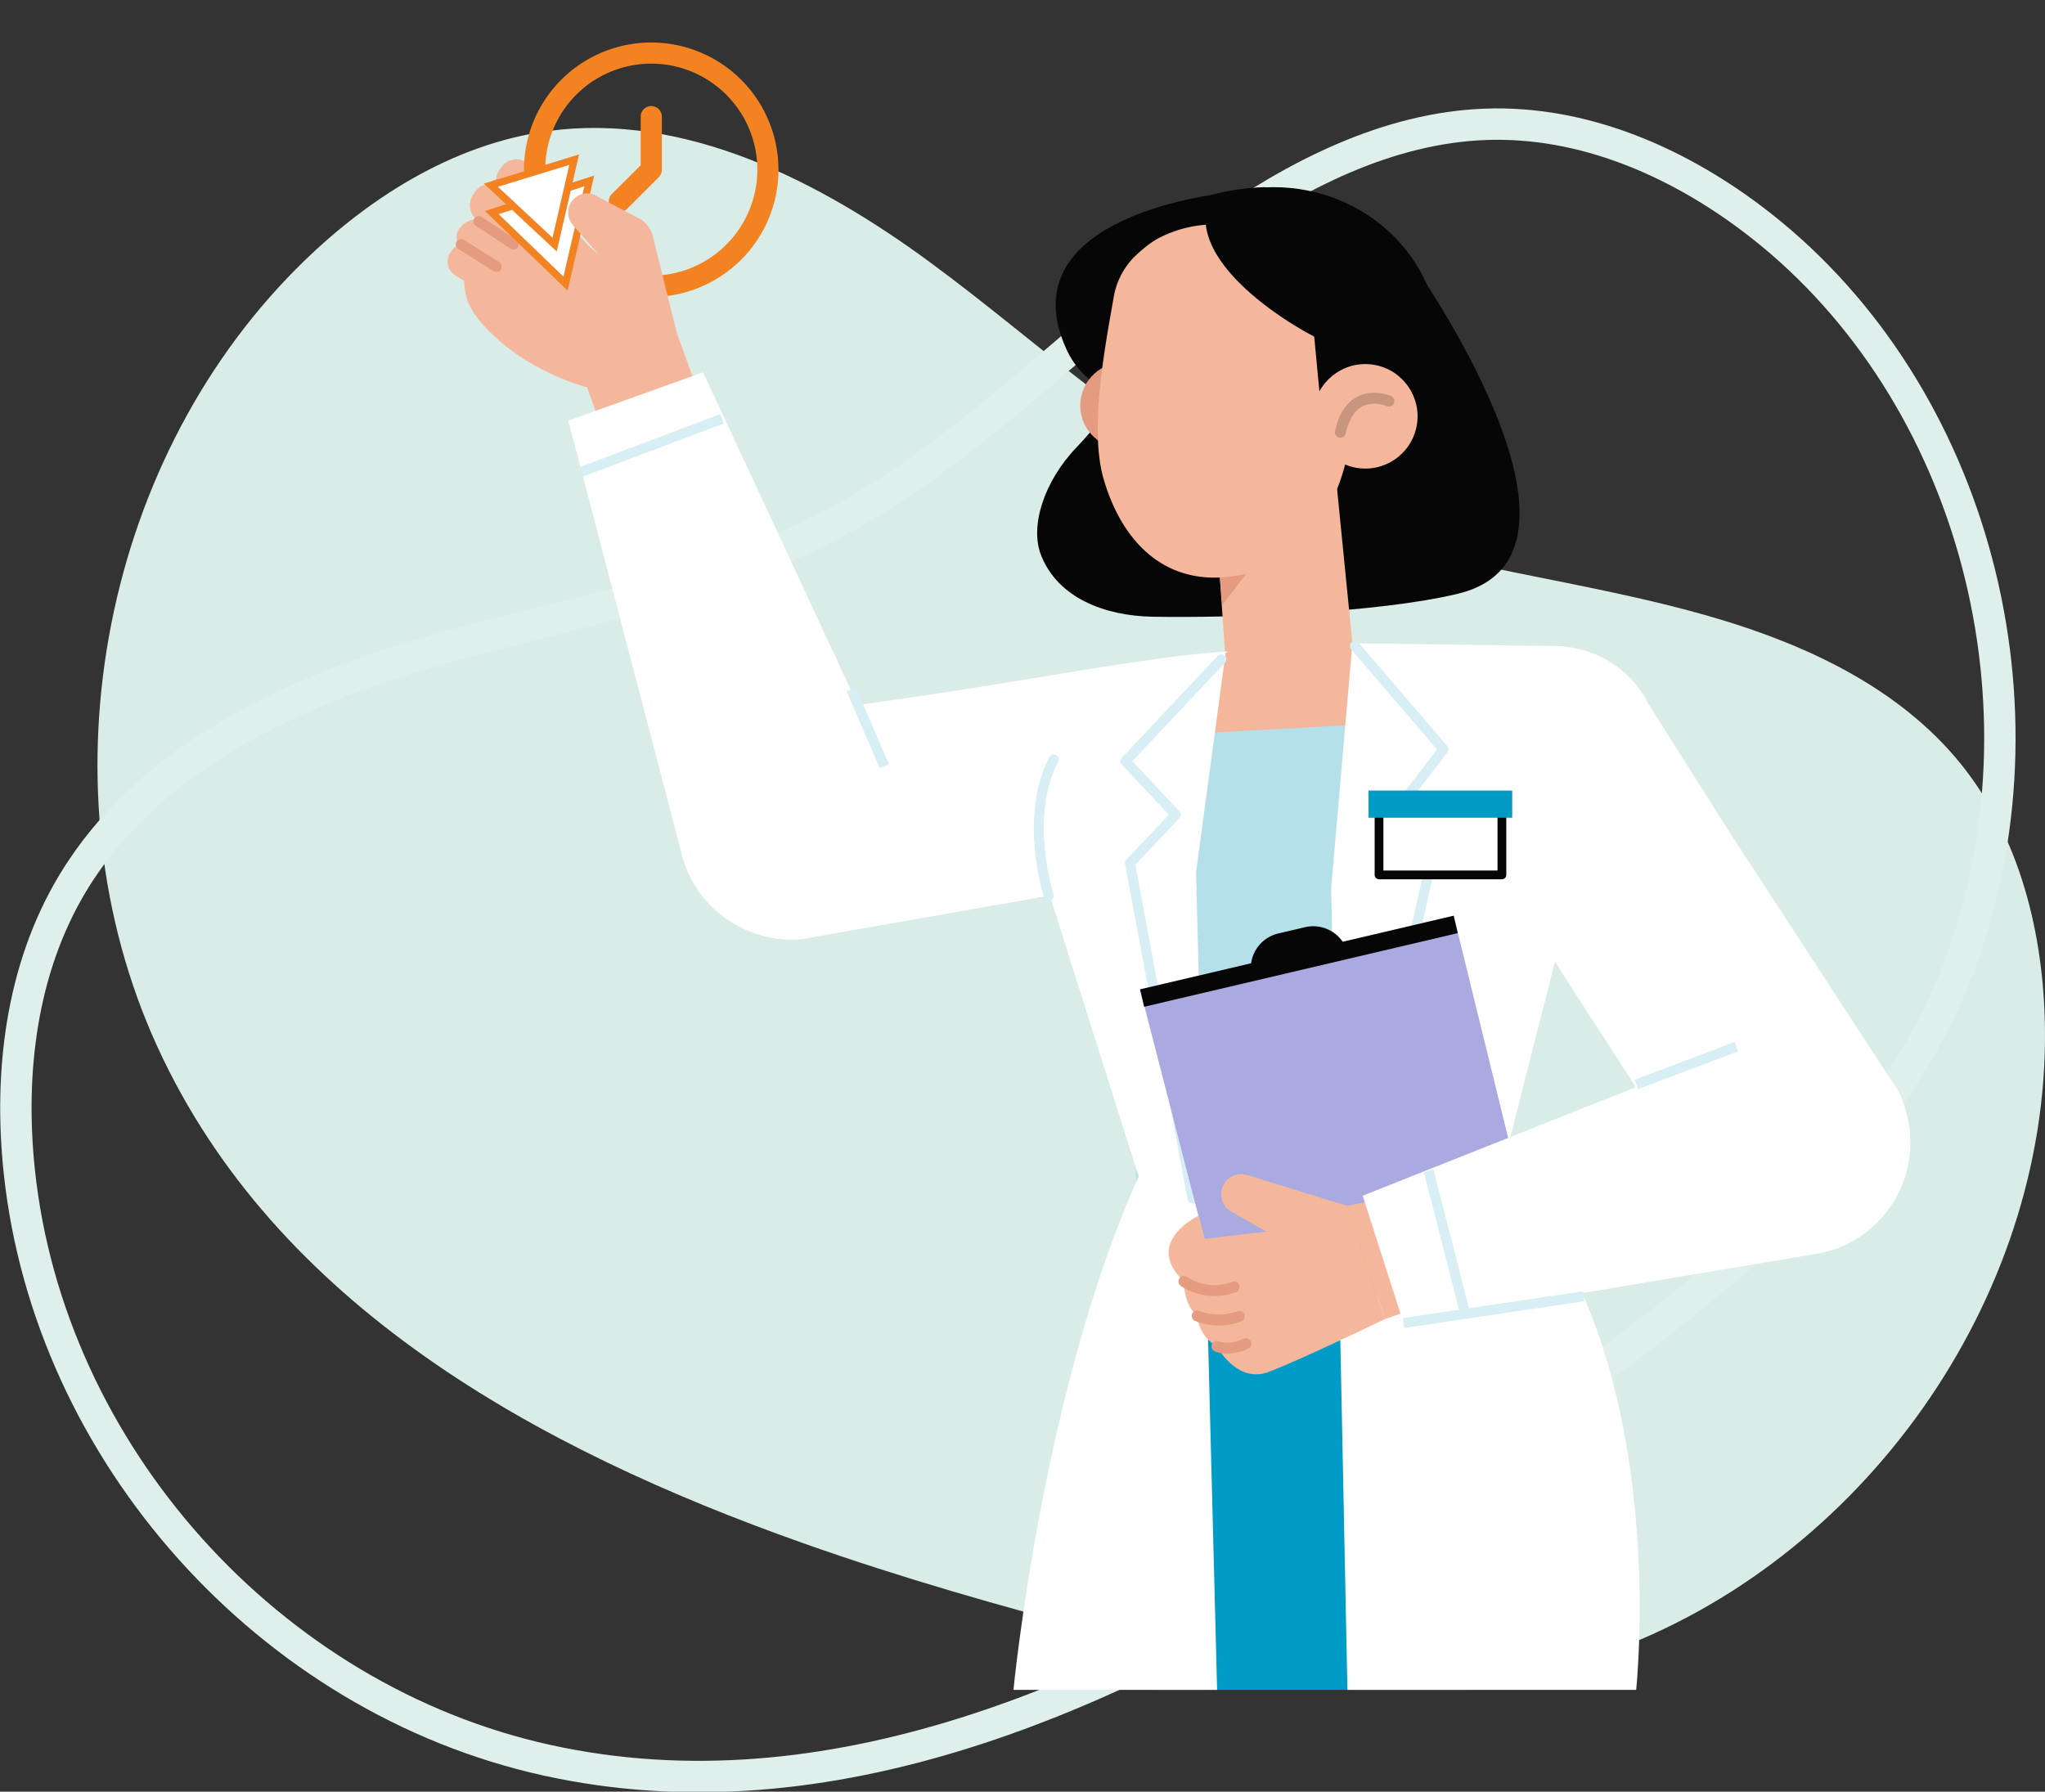 <svg xmlns="http://www.w3.org/2000/svg" width="284.481" height="249.273" viewBox="0 0 284.481 249.273">
  <rect x="0" y="0" width="284.481" height="249.273" fill="#333333" stroke="none"/>
  <g id="Group_1128" data-name="Group 1128" transform="translate(-691.789 -348.891)">
    <g id="Group_1043" data-name="Group 1043" transform="translate(-497.418 147.584)">
      <path id="Path_357517" data-name="Path 357517" d="M1333.787,417.547c-37.144-13.151-73.4-33.2-89.826-69.111-16.218-35.455-8.137-80.587,19.375-108.213,9.569-9.608,21.632-17.33,35.071-19.142,18.982-2.559,37.547,6.872,52.984,18.211s29.46,25,46.828,33.077c19.709,9.166,42.1,10.39,62.929,16.6,12.708,3.79,25.283,9.788,33.641,20.082,8.3,10.228,11.623,23.776,11.779,36.949.449,37.778-25.519,74.2-61.116,86.861-23.324,8.295-47.761,3.034-70.891-3.058C1361.492,426.363,1347.578,422.43,1333.787,417.547Z" transform="translate(-32.885 -1.551)" fill="#d9ece7"/>
      <path id="Path_357518" data-name="Path 357518" d="M1378.067,415.569c-34.407,22.1-73.709,39.258-112.811,30.629-38.6-8.519-69.2-42.669-73.36-81.883-1.448-13.638.209-28.148,7.445-40.159,10.22-16.967,29.685-26.264,48.645-31.856s38.849-8.618,56.467-17.772c19.994-10.388,35.414-27.806,53.786-40.909,11.208-7.994,24.084-14.53,37.647-15.017,13.474-.484,26.367,5.107,36.92,13.034,30.266,22.734,42.408,66.073,29.479,102.7-8.471,24-28.416,40.608-48.178,55.65C1402.942,398.479,1390.842,407.365,1378.067,415.569Z" transform="translate(0 0)" fill="none" stroke="#dfefeb" stroke-miterlimit="10" stroke-width="4.366"/>
    </g>
    <g id="Group_990" data-name="Group 990" transform="translate(748.539 329.459)">
      <g id="Group_969" data-name="Group 969" transform="translate(5.524 15.923)">
        <g id="Group_965" data-name="Group 965" transform="translate(0 0)">
          <path id="Path_357392" data-name="Path 357392" d="M394.355,113.169l3.534,2.048a19.184,19.184,0,0,0,12.738,8.923l7.317,20.18-12.667,7.2-4.569-12.752s-9.447-2.349-15.248-9.643,4.03-16.307,4.03-16.307Z" transform="translate(-381.313 -81.372)" fill="#f4b79b"/>
          <g id="Group_963" data-name="Group 963" transform="translate(0 25.677)">
            <path id="Path_357401" data-name="Path 357401" d="M429.847,102.619l2.179,1.829a2.685,2.685,0,0,1,.456,3.558h0a2.522,2.522,0,0,1-3.424.758l-2.417-1.5a2.674,2.674,0,0,1-.7-3.838l.238-.325A2.516,2.516,0,0,1,429.847,102.619Z" transform="translate(-418.687 -102.034)" fill="#f4b79b"/>
            <path id="Path_357402" data-name="Path 357402" d="M443.164,124.317l2.02,1.621a2.29,2.29,0,0,1,.448,3.124h0a2.374,2.374,0,0,1-3.145.637l-2.236-1.338a2.3,2.3,0,0,1-.67-3.37l.217-.283A2.378,2.378,0,0,1,443.164,124.317Z" transform="translate(-439.11 -112.15)" fill="#f4b79b"/>
            <path id="Path_357403" data-name="Path 357403" d="M439.179,118.2l2.423,1.713a2.181,2.181,0,0,1,.615,3.205h0a3.006,3.006,0,0,1-3.685.563l-2.67-1.43a2.23,2.23,0,0,1-.883-3.464l.247-.283A3.054,3.054,0,0,1,439.179,118.2Z" transform="translate(-433.249 -109.279)" fill="#f4b79b"/>
            <path id="Path_357404" data-name="Path 357404" d="M433.284,108.978l3.97,3.151a2.685,2.685,0,0,1,.456,3.558h0a2.523,2.523,0,0,1-3.424.758l-4.208-2.826a2.674,2.674,0,0,1-.7-3.838l.238-.325A2.516,2.516,0,0,1,433.284,108.978Z" transform="translate(-425.754 -104.991)" fill="#f4b79b"/>
            <g id="Group_962" data-name="Group 962" transform="translate(1.877 3.561)">
              <line id="Line_38" data-name="Line 38" x1="4.701" y1="3.577" transform="translate(4.922)" fill="none" stroke="#e59b7f" stroke-linecap="round" stroke-linejoin="round" stroke-width="1.485"/>
              <line id="Line_39" data-name="Line 39" x1="4.91" y1="3.082" transform="translate(0 8.284)" fill="none" stroke="#e59b7f" stroke-linecap="round" stroke-linejoin="round" stroke-width="1.485"/>
              <line id="Line_40" data-name="Line 40" x1="4.812" y1="3.162" transform="translate(2.447 5.067)" fill="none" stroke="#e59b7f" stroke-linecap="round" stroke-linejoin="round" stroke-width="1.485"/>
            </g>
          </g>
          <g id="iconfinder_History_4781832" transform="translate(1.799 3.51)">
            <g id="Layer_2" data-name="Layer 2" transform="translate(-2.933 5.901)">
              <path id="Path_357214" data-name="Path 357214" d="M22.705,39.408a1.475,1.475,0,1,1,0-2.951,14.753,14.753,0,1,0-12.068-6.27,1.478,1.478,0,0,1-2.42,1.7,17.7,17.7,0,1,1,14.488,7.524Z" transform="translate(6.752 -3.999)" fill="#f38220"/>
              <path id="Path_357216" data-name="Path 357216" d="M14.478,24.753a1.475,1.475,0,0,1-1.047-2.523l4-3.983V11.475a1.475,1.475,0,0,1,2.951,0v7.377a1.475,1.475,0,0,1-.428,1.047l-4.426,4.426A1.475,1.475,0,0,1,14.478,24.753Z" transform="translate(10.553 -1.147)" fill="#f38220"/>
              <g id="Group_715" data-name="Group 715" transform="matrix(-0.883, -0.469, 0.469, -0.883, 20.391, 42.096)">
                <g id="Path_357217" data-name="Path 357217" transform="translate(0 11.295) rotate(-45)" fill="#fff">
                  <path d="M 0.876 13.718 L 8.222 1.014 L 15.133 13.471 L 0.876 13.718 Z" stroke="none"/>
                  <path d="M 8.213 2.029 L 1.751 13.202 L 14.292 12.985 L 8.213 2.029 M 8.231 0 L 15.974 13.956 L -3.814697265625e-06 14.233 L 8.231 0 Z" stroke="none" fill="#f38220"/>
                </g>
                <g id="Polygon_15" data-name="Polygon 15" transform="translate(4.814 14.473) rotate(-45)" fill="#fff">
                  <path d="M 12.984 11.503 L 0.866 11.503 L 6.925 1.001 L 12.984 11.503 Z" stroke="none"/>
                  <path d="M 6.925 2.001 L 1.731 11.003 L 12.119 11.003 L 6.925 2.001 M 6.925 -3.814697265625e-06 L 13.85 12.003 L 4.76837158203125e-06 12.003 L 6.925 -3.814697265625e-06 Z" stroke="none" fill="#f38220"/>
                </g>
              </g>
            </g>
            <g id="frame" transform="translate(0.734)">
              <rect id="Rectangle_38345" data-name="Rectangle 38345" width="47" height="47" transform="translate(0.266)" fill="none"/>
            </g>
          </g>
          <path id="Path_357400" data-name="Path 357400" d="M407.606,130.388l-3.457-13.879a4.138,4.138,0,0,0-1.515-1.972l-6.006-3.165a2.648,2.648,0,0,0-4.123,1.695h0a2.648,2.648,0,0,0,.609,2.214l5.021,5.756,4.954,10.945Z" transform="translate(-375.702 -80.476)" fill="#f4b79b"/>
        </g>
        <path id="Path_357407" data-name="Path 357407" d="M311.068,244.79A14.664,14.664,0,0,1,297.316,259.2l-21.208,3.591-41.294,7.244A15.786,15.786,0,0,1,218.122,255.8h0c-.889-9.173,5.895-16.424,15.447-17.306,8.137-.751,21.888-2.84,36.006-5.181,10.666-1.768,20.715-3.329,26.633-3.411A14.658,14.658,0,0,1,311.068,244.79Z" transform="translate(-185.847 -135.812)" fill="#fff"/>
        <g id="Group_968" data-name="Group 968" transform="translate(16.783 55.299)">
          <g id="Group_967" data-name="Group 967">
            <path id="Path_357408" data-name="Path 357408" d="M352.346,157.4l26.911,57.848a15.653,15.653,0,0,1-10.028,20.31h0a15.653,15.653,0,0,1-19.88-11.217L333.6,164.133Z" transform="translate(-333.597 -157.399)" fill="#fff"/>
            <g id="Group_966" data-name="Group 966" transform="translate(1.742 6.48)">
              <line id="Line_41" data-name="Line 41" x1="19.646" y2="7.402" transform="translate(0)" fill="none" stroke="#d7eef4" stroke-miterlimit="10" stroke-width="1.389"/>
              <line id="Line_42" data-name="Line 42" x2="4.626" y2="10.702" transform="translate(37.605 37.634)" fill="none" stroke="#d7eef4" stroke-miterlimit="10" stroke-width="1.389"/>
            </g>
          </g>
        </g>
      </g>
      <g id="Group_975" data-name="Group 975" transform="translate(87.531 45.471)">
        <g id="Group_974" data-name="Group 974" transform="translate(0)">
          <path id="Path_357409" data-name="Path 357409" d="M273.176,110.731s-30.9,2.894-22.442,21.706c5.014,11.155,22.472,7.344,22.472,7.344Z" transform="translate(-246.695 -109.95)" fill="#060606"/>
          <path id="Path_357410" data-name="Path 357410" d="M225.661,129.2s28.693,40.492,6.276,45.9c-11.233,2.708-31.747,3.4-42.541,3.2-6.5-.123-13.122-2.544-15.48-8.6-1.537-3.949.358-10.186,5-15.015,11.424-11.885,6.277-19,6.277-19Z" transform="translate(-173.392 -118.537)" fill="#060606"/>
          <ellipse id="Ellipse_138" data-name="Ellipse 138" cx="23.148" cy="22.093" rx="23.148" ry="22.093" transform="translate(9.715 0)" fill="#060606"/>
          <ellipse id="Ellipse_139" data-name="Ellipse 139" cx="5.99" cy="5.99" rx="5.99" ry="5.99" transform="translate(17.048 37.174) rotate(-171.723)" fill="#e59b7f"/>
          <path id="Path_357411" data-name="Path 357411" d="M216.854,180.232l1.43,20.336L236,199.384l-3.255-32.758Z" transform="translate(-192.148 -135.939)" fill="#f4b79b"/>
          <path id="Path_357412" data-name="Path 357412" d="M230.654,205.178l11.275-14.616-12.325,2.8Z" transform="translate(-204.897 -147.069)" fill="#e59b7f"/>
          <path id="Path_357413" data-name="Path 357413" d="M221.25,122.547a10.46,10.46,0,0,0-2.86,5.74c-1.147,6.577-3.4,18.163-1.369,25.143,2.638,9.078,9.062,15.515,19.444,13.25,0,0,12.44-1.44,15-19.522C255.54,118.35,234.189,110,221.25,122.547Z" transform="translate(-207.773 -112.811)" fill="#f4b79b"/>
          <path id="Path_357427" data-name="Path 357427" d="M232.737,132.919c-.87.364-19.223-8.727-18.875-18.288.066-1.812,2.8-2.968,4.552-2.485,5.444,1.505,18.724,3.755,17.4,21.58Z" transform="translate(-190.45 -110.557)" fill="#060606"/>
          <path id="Path_357428" data-name="Path 357428" d="M242.6,114.529a16.951,16.951,0,0,0-14.836,6.289s3.441-10.986,20.222-11.548L254.3,123.32Z" transform="translate(-216.281 -109.271)" fill="#060606"/>
          <path id="Path_357429" data-name="Path 357429" d="M211.826,147.031l1.185,12.535,6.873-5.856-.4-6.68Z" transform="translate(-173.342 -126.828)" fill="#060606"/>
          <g id="Group_973" data-name="Group 973" transform="translate(37.718 23.953)">
            <ellipse id="Ellipse_142" data-name="Ellipse 142" cx="7.269" cy="7.269" rx="7.269" ry="7.269" transform="translate(14.471 15.862) rotate(-174.513)" fill="#f4b79b"/>
            <path id="Path_357430" data-name="Path 357430" d="M214.115,164.552s-5.283-2.329-6.747,4.334" transform="translate(-202.905 -158.745)" fill="none" stroke="#060606" stroke-linecap="round" stroke-linejoin="round" stroke-width="1.526" opacity="0.185"/>
          </g>
        </g>
      </g>
      <g id="Group_982" data-name="Group 982" transform="translate(84.234 108.855)">
        <rect id="Rectangle_38543" data-name="Rectangle 38543" width="44.602" height="64.755" transform="translate(19.476 80.932)" fill="#009bc7"/>
        <path id="Path_357431" data-name="Path 357431" d="M81.027,229.658a14.663,14.663,0,0,1,18.6,7.12l11.5,18.175,23.205,35.594a15.786,15.786,0,0,1-6.681,20.894h0a15.783,15.783,0,0,1-21.929-7.565c-3.28-7.484-11.648-19.394-19.26-31.513-5.751-9.155-11.071-17.822-13.433-23.248A14.658,14.658,0,0,1,81.027,229.658Z" transform="translate(-11.22 -228.141)" fill="#fff"/>
        <g id="Group_976" data-name="Group 976" transform="translate(14.432)">
          <path id="Path_357432" data-name="Path 357432" d="M186.421,229.828l-11.081,5.189a5.216,5.216,0,0,0-2.809,4.974l2.977,70.13,50.471-.682,2.98-72.493c.09-3.866-2.7-8.5-6.172-8.8l-20.532-.411Z" transform="translate(-172.525 -227.739)" fill="#b5e0ea"/>
          <path id="Path_357433" data-name="Path 357433" d="M233.5,227.739l2.989.061,3.149,11.208-27.255,1.486-1.409-7.121,10.527-5.635Z" transform="translate(-203.766 -227.739)" fill="#f4b79b"/>
        </g>
        <g id="Group_978" data-name="Group 978" transform="translate(0 1.245)">
          <g id="Group_977" data-name="Group 977" transform="translate(0)">
            <path id="Path_357434" data-name="Path 357434" d="M279.372,230.569l-4.063,30.175,2.925,113.764H249.907s4.019-41.782,17.414-71.42L254.18,261.541l9.323-28.565,15.837-2.91Z" transform="translate(-249.907 -230.066)" fill="#fff"/>
            <path id="Path_357435" data-name="Path 357435" d="M264.257,232.04l-13.345,14.179,6.99,7.448-6.368,6.732,8.7,46.647" transform="translate(-235.329 -230.984)" fill="none" stroke="#d7eef4" stroke-linecap="round" stroke-linejoin="round" stroke-width="1.389"/>
          </g>
          <path id="Path_357436" data-name="Path 357436" d="M295.9,277.063s-3.558-10.765.678-18.965" transform="translate(-290.979 -243.1)" fill="none" stroke="#d7eef4" stroke-linecap="round" stroke-linejoin="round" stroke-width="1.389"/>
        </g>
        <g id="Group_981" data-name="Group 981" transform="translate(44.195 0.061)">
          <g id="Group_979" data-name="Group 979">
            <path id="Path_357437" data-name="Path 357437" d="M145.122,227.853l-2.954,34.1,2.262,111.53h40.164s5.259-48.181-18.736-72.035L178,253.673l-4.924-25.418Z" transform="translate(-142.167 -227.853)" fill="#fff"/>
            <path id="Path_357438" data-name="Path 357438" d="M193.174,228.6,205.5,242.961l-7.295,9.522,5.375,6.878-10.162,46.088" transform="translate(-189.875 -228.202)" fill="none" stroke="#d7eef4" stroke-linecap="round" stroke-linejoin="round" stroke-width="1.389"/>
          </g>
          <g id="Group_980" data-name="Group 980" transform="translate(5.2 20.503)">
            <rect id="Rectangle_38544" data-name="Rectangle 38544" width="17.094" height="10.802" transform="translate(1.458 0.936)" fill="#fff" stroke="#060606" stroke-linecap="round" stroke-linejoin="round" stroke-width="1.217"/>
            <rect id="Rectangle_38545" data-name="Rectangle 38545" width="19.985" height="3.782" transform="translate(0)" fill="#009bc7"/>
          </g>
        </g>
      </g>
      <g id="Group_989" data-name="Group 989" transform="translate(101.843 146.835)">
        <g id="Group_985" data-name="Group 985" transform="translate(0)">
          <g id="Group_983" data-name="Group 983">
            <path id="Path_357439" data-name="Path 357439" d="M178.657,347.482l-9.919-38.508,43.629-10.248,11.655,47.518-36.3,8.72Z" transform="translate(-168.738 -298.725)" fill="#aaaae0"/>
            <rect id="Rectangle_38546" data-name="Rectangle 38546" width="44.817" height="2.487" transform="translate(0 10.248) rotate(-13.218)" fill="#060606"/>
            <path id="Path_357440" data-name="Path 357440" d="M225.556,301.6l-3.714.872a4.973,4.973,0,0,0-3.7,5.978h0l13.4-3.146h0A4.973,4.973,0,0,0,225.556,301.6Z" transform="translate(-202.609 -300.002)" fill="#060606"/>
          </g>
          <g id="Group_984" data-name="Group 984" transform="translate(3.983 35.953)">
            <path id="Path_357441" data-name="Path 357441" d="M233.246,370.339l-13.921-4.29a2.793,2.793,0,0,0-3.509,1.9h0a2.794,2.794,0,0,0,1.306,3.194l4.891,2.779-8.578,1.007-.9-3.2s-7.763,3.655-2.013,9.128c0,0-.1,3.112,1.846,4.792a5.471,5.471,0,0,0,2.747,4.233s2.755,5.218,7.153,3.572,16.212-7.362,16.212-7.362Z" transform="translate(-208.403 -365.924)" fill="#f4b79b"/>
            <path id="Path_357442" data-name="Path 357442" d="M247.607,393.839a7.728,7.728,0,0,0,6.983.759" transform="translate(-245.486 -378.904)" fill="none" stroke="#e59b7f" stroke-linecap="round" stroke-linejoin="round" stroke-width="1.511"/>
            <path id="Path_357443" data-name="Path 357443" d="M246.252,402.8a8.18,8.18,0,0,0,5.862.044" transform="translate(-242.285 -383.068)" fill="none" stroke="#e59b7f" stroke-linecap="round" stroke-linejoin="round" stroke-width="1.511"/>
            <path id="Path_357444" data-name="Path 357444" d="M244.524,410.374s1.518.78,4.039-.384" transform="translate(-237.81 -386.413)" fill="none" stroke="#e59b7f" stroke-linecap="round" stroke-linejoin="round" stroke-width="1.511"/>
            <path id="Path_357445" data-name="Path 357445" d="M190.3,387.936l12.485-4.421L195.6,369.885l-10.537,2.3Z" transform="translate(-160.225 -367.766)" fill="#f4b79b"/>
          </g>
        </g>
        <g id="Group_988" data-name="Group 988" transform="translate(30.972 15.959)">
          <g id="Group_986" data-name="Group 986">
            <path id="Path_357446" data-name="Path 357446" d="M71.811,351.553l56.639-22.507a15.654,15.654,0,0,1,19.206,12.008h0a15.654,15.654,0,0,1-13.149,18.659l-57.02,9.552Z" transform="translate(-71.811 -328.554)" fill="#fff"/>
          </g>
          <g id="Group_987" data-name="Group 987" transform="translate(5.677 2.26)">
            <line id="Line_44" data-name="Line 44" x2="5.092" y2="19.906" transform="translate(3.496 17.267)" fill="none" stroke="#d7eef4" stroke-miterlimit="10" stroke-width="1.389"/>
            <line id="Line_45" data-name="Line 45" y1="5.255" x2="13.883" transform="translate(32.409)" fill="none" stroke="#d7eef4" stroke-miterlimit="10" stroke-width="1.389"/>
            <line id="Line_46" data-name="Line 46" x1="25.06" y2="3.729" transform="translate(0 34.722)" fill="none" stroke="#d7eef4" stroke-miterlimit="10" stroke-width="1.389"/>
          </g>
        </g>
      </g>
    </g>
  </g>
</svg>
